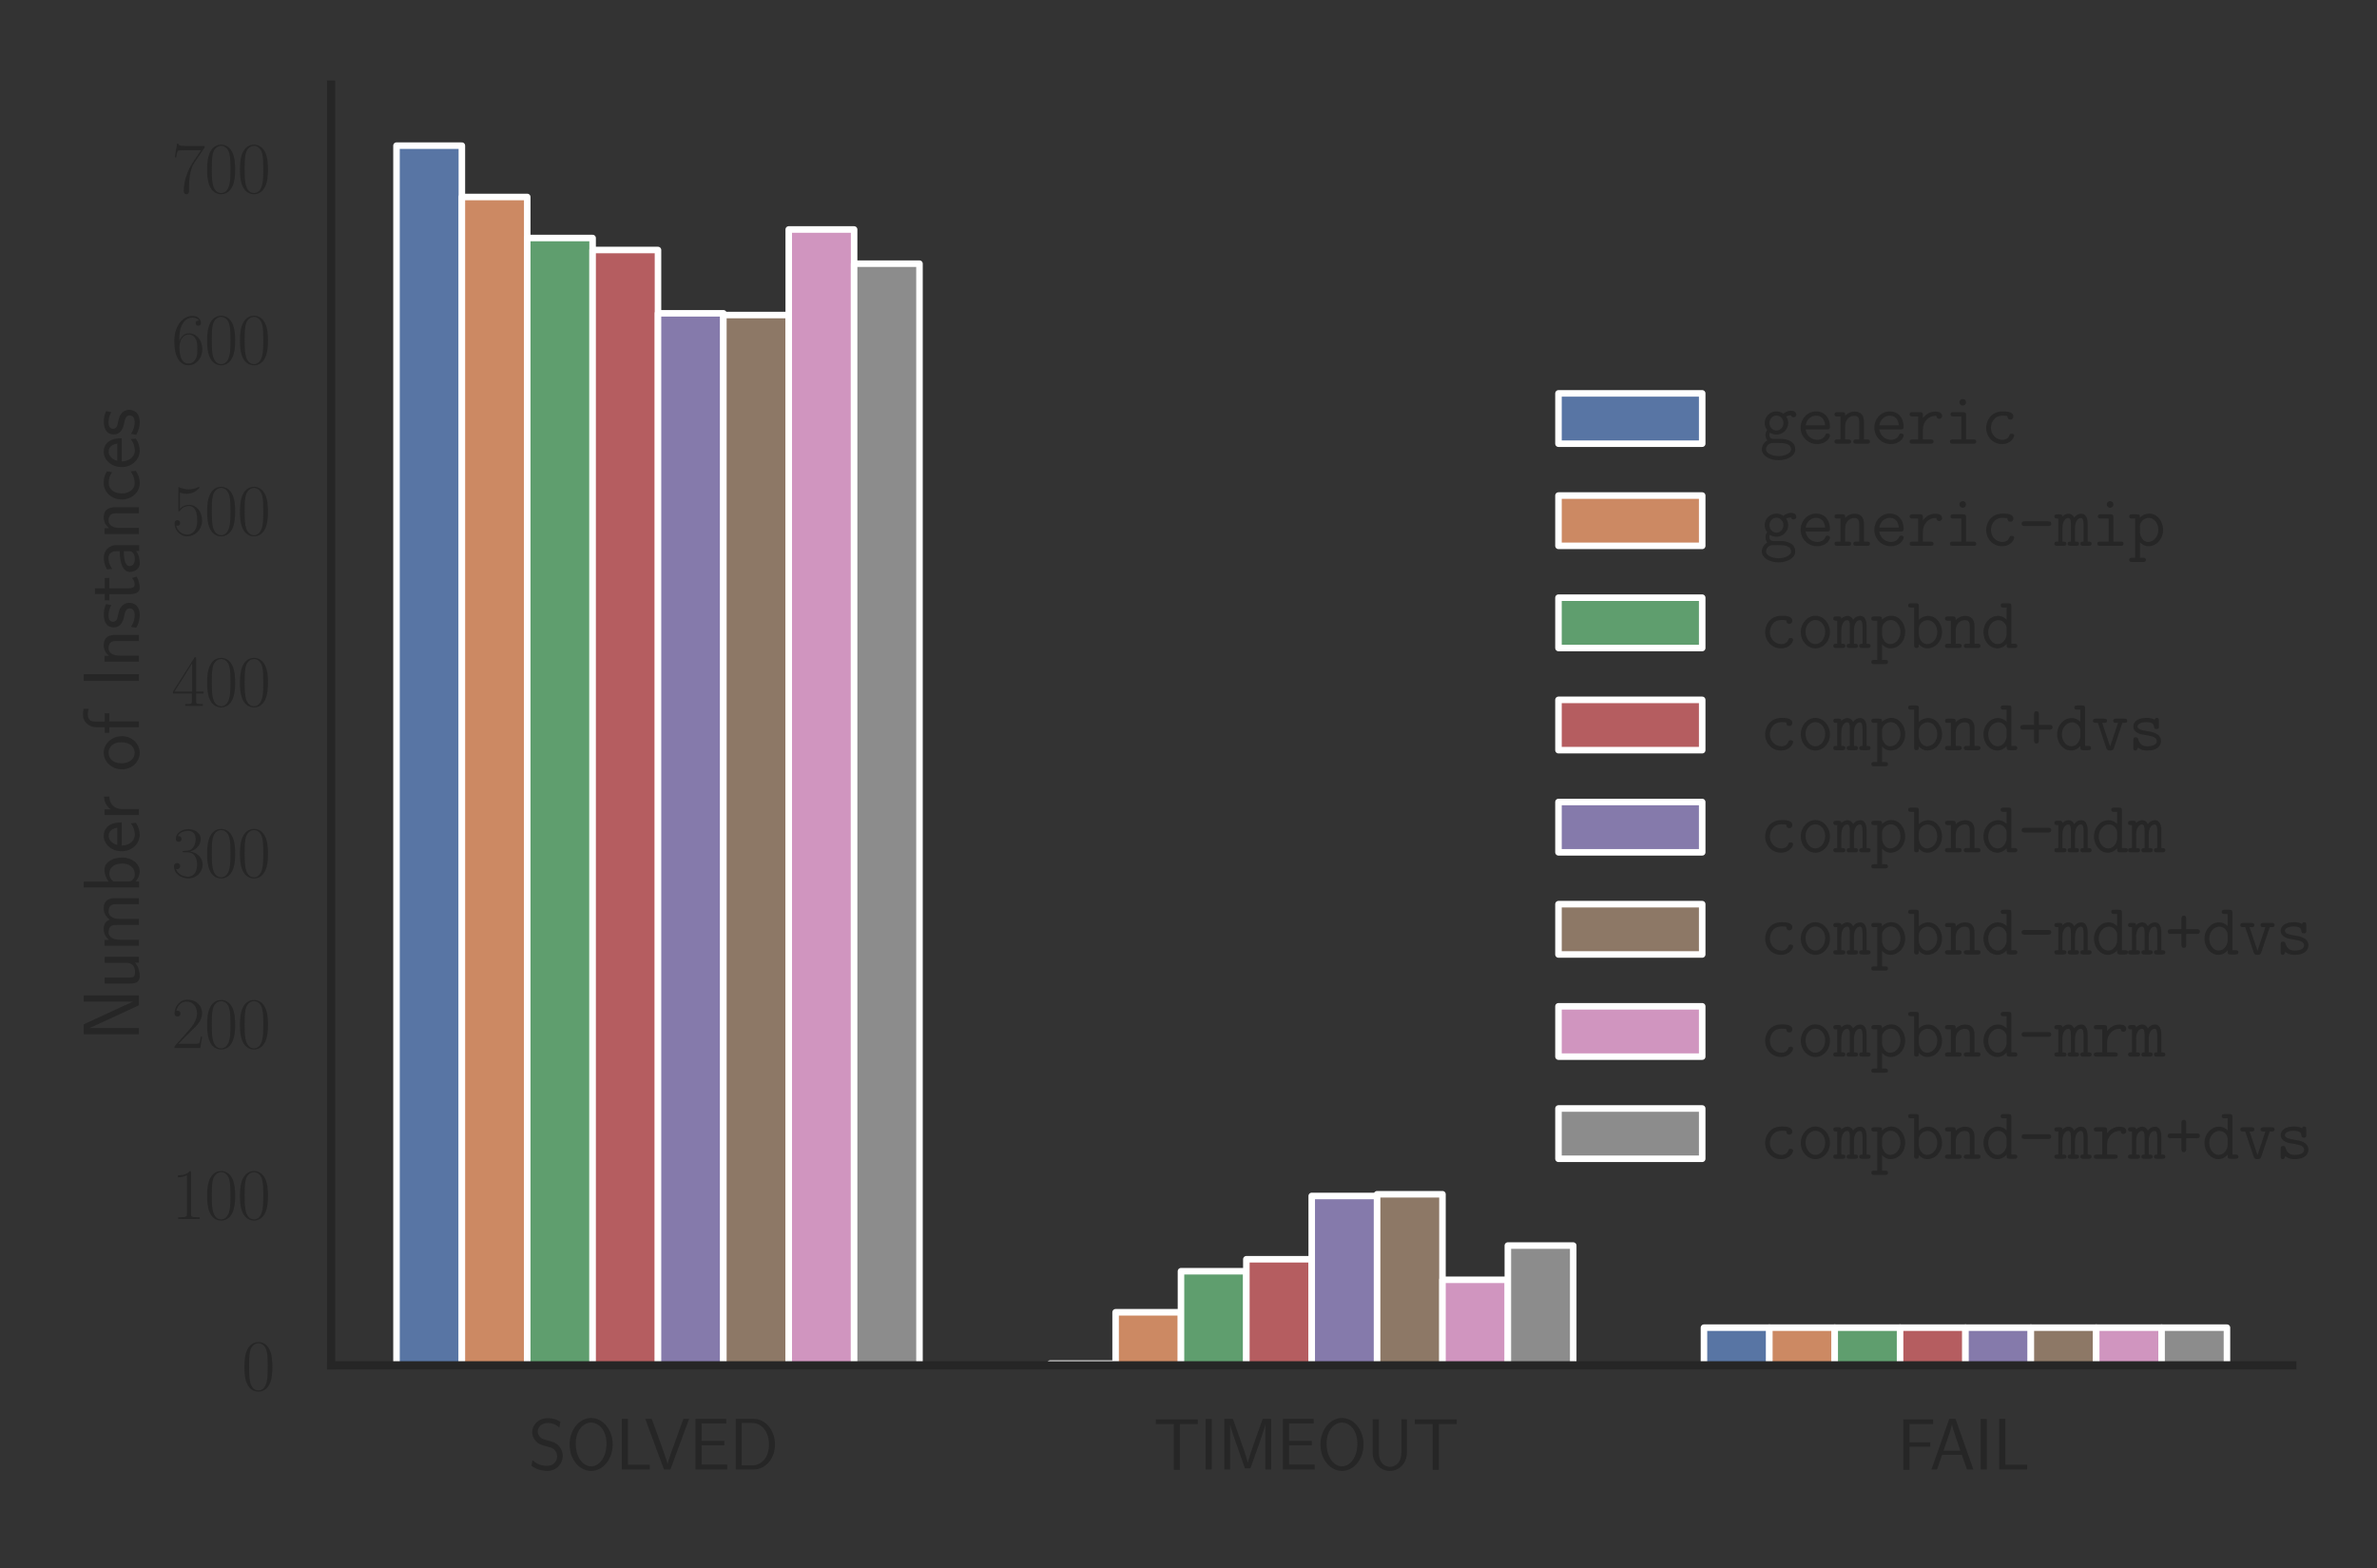 <?xml version="1.0" encoding="utf-8" standalone="no"?>
<!DOCTYPE svg PUBLIC "-//W3C//DTD SVG 1.1//EN"
  "http://www.w3.org/Graphics/SVG/1.1/DTD/svg11.dtd">
<svg xmlns:xlink="http://www.w3.org/1999/xlink" width="545.76pt" height="360pt" viewBox="0 0 545.76 360" xmlns="http://www.w3.org/2000/svg" version="1.1">
 <rect x="0" y="0" width="545.76" height="360" fill="#333333" stroke="none"/>
 <defs>
  <style type="text/css">*{stroke-linejoin: round; stroke-linecap: butt}</style>
 </defs>
 <g id="figure_1">
  <g id="patch_1">
   <path d="M 0 360 
L 545.76 360 
L 545.76 0 
L 0 0 
L 0 360 
z
" style="fill: none"/>
  </g>
  <g id="axes_1">
   <g id="patch_2">
    <path d="M 76.025 313.448 
L 526.32 313.448 
L 526.32 19.44 
L 76.025 19.44 
L 76.025 313.448 
z
" style="fill: none"/>
   </g>
   <g id="matplotlib.axis_1">
    <g id="xtick_1">
     <g id="text_1">
      <!-- SOLVED -->
      <g style="fill: #262626" transform="translate(121.313 337.364) scale(0.165 -0.165)">
       <defs>
        <path id="CMSS17-53" d="M 2797 4169 
C 2515 4334 2208 4480 1690 4480 
C 864 4480 333 3879 333 3266 
C 333 3025 403 2753 653 2475 
C 902 2196 1184 2121 1542 2033 
C 1690 1994 1939 1924 1984 1906 
C 2342 1767 2515 1444 2515 1140 
C 2515 742 2202 318 1645 318 
C 1453 318 890 318 358 819 
L 269 318 
C 794 -64 1363 -128 1651 -128 
C 2438 -128 3002 488 3002 1186 
C 3002 1440 2925 1763 2656 2061 
C 2394 2347 2163 2410 1638 2549 
C 1338 2626 1146 2677 986 2873 
C 877 3013 819 3146 819 3317 
C 819 3673 1126 4060 1690 4060 
C 1971 4060 2336 4002 2707 3660 
L 2797 4169 
z
" transform="scale(0.016)"/>
        <path id="CMSS17-4f" d="M 4096 2178 
C 4096 3503 3219 4497 2214 4497 
C 1210 4497 333 3497 333 2178 
C 333 847 1222 -128 2214 -128 
C 3206 -128 4096 847 4096 2178 
z
M 2214 273 
C 1510 273 870 1057 870 2261 
C 870 3433 1549 4096 2214 4096 
C 2880 4096 3558 3433 3558 2261 
C 3558 1051 2912 273 2214 273 
z
" transform="scale(0.016)"/>
        <path id="CMSS17-4c" d="M 1670 414 
C 1594 414 1517 414 1440 414 
L 1101 414 
L 1101 4416 
L 563 4416 
L 563 0 
L 3002 0 
L 3002 414 
L 1670 414 
z
" transform="scale(0.016)"/>
        <path id="CMSS17-56" d="M 3910 4416 
L 3411 4416 
L 2304 1362 
C 2272 1273 2074 688 2035 484 
L 2029 484 
C 1978 726 1773 1292 1664 1604 
L 922 3672 
L 646 4416 
L 83 4416 
L 1715 0 
L 2278 0 
L 3910 4416 
z
" transform="scale(0.016)"/>
        <path id="CMSS17-45" d="M 1958 433 
C 1446 433 1216 433 1101 433 
L 1101 2107 
L 3085 2107 
L 3085 2496 
L 1101 2496 
L 1101 4009 
L 1926 4009 
C 2003 4009 2080 4009 2157 4009 
L 3251 4009 
L 3251 4416 
L 563 4416 
L 563 0 
L 3334 0 
L 3334 433 
L 1958 433 
z
" transform="scale(0.016)"/>
        <path id="CMSS17-44" d="M 570 4416 
L 570 0 
L 2144 0 
C 3194 0 4000 980 4000 2170 
C 4000 3398 3194 4416 2144 4416 
L 570 4416 
z
M 1094 357 
L 1094 4059 
L 2003 4059 
C 2861 4059 3475 3277 3475 2170 
C 3475 1107 2867 357 2003 357 
L 1094 357 
z
" transform="scale(0.016)"/>
       </defs>
       <use xlink:href="#CMSS17-53" transform="scale(0.996)"/>
       <use xlink:href="#CMSS17-4f" transform="translate(52.049 0) scale(0.996)"/>
       <use xlink:href="#CMSS17-4c" transform="translate(121.073 0) scale(0.996)"/>
       <use xlink:href="#CMSS17-56" transform="translate(161.35 0) scale(0.996)"/>
       <use xlink:href="#CMSS17-45" transform="translate(223.568 0) scale(0.996)"/>
       <use xlink:href="#CMSS17-44" transform="translate(279.46 0) scale(0.996)"/>
      </g>
     </g>
    </g>
    <g id="xtick_2">
     <g id="text_2">
      <!-- TIMEOUT -->
      <g style="fill: #262626" transform="translate(264.814 337.364) scale(0.165 -0.165)">
       <defs>
        <path id="CMSS17-54" d="M 2317 3968 
L 2848 3968 
C 2925 3968 3002 3968 3078 3968 
L 3878 3968 
L 3878 4376 
L 218 4376 
L 218 3968 
L 1018 3968 
C 1094 3968 1171 3968 1248 3968 
L 1779 3968 
L 1779 -32 
L 2317 -32 
L 2317 3968 
z
" transform="scale(0.016)"/>
        <path id="CMSS17-49" d="M 1094 4416 
L 557 4416 
L 557 0 
L 1094 0 
L 1094 4416 
z
" transform="scale(0.016)"/>
        <path id="CMSS17-4d" d="M 3194 2371 
L 2886 1473 
C 2835 1307 2662 791 2624 587 
L 2618 587 
C 2598 715 2560 849 2458 1174 
C 2400 1365 2336 1562 2272 1741 
L 1325 4416 
L 576 4416 
L 576 0 
L 1075 0 
L 1075 3900 
L 1082 3900 
C 1082 3894 1139 3613 1530 2499 
L 2374 96 
L 2848 96 
L 3610 2231 
C 3661 2378 3821 2843 3891 3066 
C 3955 3257 4115 3728 4154 3913 
L 4160 3913 
L 4160 0 
L 4666 0 
L 4666 4416 
L 3923 4416 
L 3194 2371 
z
" transform="scale(0.016)"/>
        <path id="CMSS17-55" d="M 3552 4384 
L 3066 4384 
L 3066 1449 
C 3066 604 2547 229 2074 229 
C 1587 229 1101 623 1101 1443 
L 1101 4384 
L 563 4384 
L 563 1454 
C 563 539 1274 -128 2067 -128 
C 2861 -128 3552 539 3552 1454 
L 3552 4384 
z
" transform="scale(0.016)"/>
       </defs>
       <use xlink:href="#CMSS17-54" transform="scale(0.996)"/>
       <use xlink:href="#CMSS17-49" transform="translate(63.819 0) scale(0.996)"/>
       <use xlink:href="#CMSS17-4d" transform="translate(89.603 0) scale(0.996)"/>
       <use xlink:href="#CMSS17-45" transform="translate(171.279 0) scale(0.996)"/>
       <use xlink:href="#CMSS17-4f" transform="translate(227.171 0) scale(0.996)"/>
       <use xlink:href="#CMSS17-55" transform="translate(296.196 0) scale(0.996)"/>
       <use xlink:href="#CMSS17-54" transform="translate(360.335 0) scale(0.996)"/>
      </g>
     </g>
    </g>
    <g id="xtick_3">
     <g id="text_3">
      <!-- FAIL -->
      <g style="fill: #262626" transform="translate(435.518 337.364) scale(0.165 -0.165)">
       <defs>
        <path id="CMSS17-46" d="M 2918 1984 
L 2918 2373 
L 1101 2373 
L 1101 3968 
L 1882 3968 
C 1958 3968 2035 3968 2112 3968 
L 3168 3968 
L 3168 4375 
L 563 4375 
L 563 -32 
L 1101 -32 
L 1101 1984 
L 2918 1984 
z
" transform="scale(0.016)"/>
        <path id="CMSS17-41" d="M 2272 4416 
L 1722 4416 
L 166 0 
L 653 0 
L 1101 1280 
L 2816 1280 
L 3270 0 
L 3827 0 
L 2272 4416 
z
M 2694 1637 
L 1222 1637 
C 1530 2528 1914 3638 1958 3925 
L 1965 3925 
C 2010 3663 2138 3281 2246 2956 
L 2694 1637 
z
" transform="scale(0.016)"/>
       </defs>
       <use xlink:href="#CMSS17-46" transform="scale(0.996)"/>
       <use xlink:href="#CMSS17-41" transform="translate(45.482 0) scale(0.996)"/>
       <use xlink:href="#CMSS17-49" transform="translate(107.7 0) scale(0.996)"/>
       <use xlink:href="#CMSS17-4c" transform="translate(133.484 0) scale(0.996)"/>
      </g>
     </g>
    </g>
   </g>
   <g id="matplotlib.axis_2">
    <g id="ytick_1">
     <g id="text_4">
      <!-- $\mathdefault{0}$ -->
      <g style="fill: #262626" transform="translate(55.477 319.156) scale(0.165 -0.165)">
       <defs>
        <path id="CMR17-30" d="M 2688 2025 
C 2688 2416 2682 3080 2413 3591 
C 2176 4039 1798 4198 1466 4198 
C 1158 4198 768 4058 525 3597 
C 269 3118 243 2524 243 2025 
C 243 1661 250 1106 448 619 
C 723 -39 1216 -128 1466 -128 
C 1760 -128 2208 -7 2470 600 
C 2662 1042 2688 1559 2688 2025 
z
M 1466 -26 
C 1056 -26 813 325 723 812 
C 653 1188 653 1738 653 2096 
C 653 2588 653 2997 736 3387 
C 858 3929 1216 4096 1466 4096 
C 1728 4096 2067 3923 2189 3400 
C 2272 3036 2278 2607 2278 2096 
C 2278 1680 2278 1169 2202 792 
C 2067 95 1690 -26 1466 -26 
z
" transform="scale(0.016)"/>
       </defs>
       <use xlink:href="#CMR17-30" transform="scale(0.996)"/>
      </g>
     </g>
    </g>
    <g id="ytick_2">
     <g id="text_5">
      <!-- $\mathdefault{100}$ -->
      <g style="fill: #262626" transform="translate(39.381 279.884) scale(0.165 -0.165)">
       <defs>
        <path id="CMR17-31" d="M 1702 4058 
C 1702 4192 1696 4192 1606 4192 
C 1357 3916 979 3827 621 3827 
C 602 3827 570 3827 563 3808 
C 557 3795 557 3782 557 3648 
C 755 3648 1088 3686 1344 3839 
L 1344 461 
C 1344 236 1331 160 781 160 
L 589 160 
L 589 0 
C 896 0 1216 0 1523 0 
C 1830 0 2150 0 2458 0 
L 2458 160 
L 2266 160 
C 1715 160 1702 230 1702 458 
L 1702 4058 
z
" transform="scale(0.016)"/>
       </defs>
       <use xlink:href="#CMR17-31" transform="scale(0.996)"/>
       <use xlink:href="#CMR17-30" transform="translate(45.69 0) scale(0.996)"/>
       <use xlink:href="#CMR17-30" transform="translate(91.381 0) scale(0.996)"/>
      </g>
     </g>
    </g>
    <g id="ytick_3">
     <g id="text_6">
      <!-- $\mathdefault{200}$ -->
      <g style="fill: #262626" transform="translate(39.381 240.612) scale(0.165 -0.165)">
       <defs>
        <path id="CMR17-32" d="M 2669 989 
L 2554 989 
C 2490 536 2438 459 2413 420 
C 2381 369 1920 369 1830 369 
L 602 369 
C 832 619 1280 1072 1824 1597 
C 2214 1967 2669 2402 2669 3035 
C 2669 3790 2067 4224 1395 4224 
C 691 4224 262 3604 262 3030 
C 262 2780 448 2748 525 2748 
C 589 2748 781 2787 781 3010 
C 781 3207 614 3264 525 3264 
C 486 3264 448 3258 422 3245 
C 544 3790 915 4058 1306 4058 
C 1862 4058 2227 3617 2227 3035 
C 2227 2479 1901 2000 1536 1584 
L 262 146 
L 262 0 
L 2515 0 
L 2669 989 
z
" transform="scale(0.016)"/>
       </defs>
       <use xlink:href="#CMR17-32" transform="scale(0.996)"/>
       <use xlink:href="#CMR17-30" transform="translate(45.69 0) scale(0.996)"/>
       <use xlink:href="#CMR17-30" transform="translate(91.381 0) scale(0.996)"/>
      </g>
     </g>
    </g>
    <g id="ytick_4">
     <g id="text_7">
      <!-- $\mathdefault{300}$ -->
      <g style="fill: #262626" transform="translate(39.381 201.341) scale(0.165 -0.165)">
       <defs>
        <path id="CMR17-33" d="M 1414 2157 
C 1984 2157 2234 1662 2234 1090 
C 2234 320 1824 25 1453 25 
C 1114 25 563 194 390 693 
C 422 680 454 680 486 680 
C 640 680 755 782 755 948 
C 755 1133 614 1216 486 1216 
C 378 1216 211 1165 211 926 
C 211 335 787 -128 1466 -128 
C 2176 -128 2720 430 2720 1085 
C 2720 1707 2208 2157 1600 2227 
C 2086 2328 2554 2756 2554 3329 
C 2554 3820 2048 4179 1472 4179 
C 890 4179 378 3829 378 3329 
C 378 3110 544 3072 627 3072 
C 762 3072 877 3155 877 3321 
C 877 3486 762 3569 627 3569 
C 602 3569 570 3569 544 3557 
C 730 3959 1235 4032 1459 4032 
C 1683 4032 2106 3925 2106 3320 
C 2106 3143 2080 2828 1862 2550 
C 1670 2304 1453 2304 1242 2284 
C 1210 2284 1062 2269 1037 2269 
C 992 2263 966 2257 966 2208 
C 966 2163 973 2157 1101 2157 
L 1414 2157 
z
" transform="scale(0.016)"/>
       </defs>
       <use xlink:href="#CMR17-33" transform="scale(0.996)"/>
       <use xlink:href="#CMR17-30" transform="translate(45.69 0) scale(0.996)"/>
       <use xlink:href="#CMR17-30" transform="translate(91.381 0) scale(0.996)"/>
      </g>
     </g>
    </g>
    <g id="ytick_5">
     <g id="text_8">
      <!-- $\mathdefault{400}$ -->
      <g style="fill: #262626" transform="translate(39.381 162.069) scale(0.165 -0.165)">
       <defs>
        <path id="CMR17-34" d="M 2150 4122 
C 2150 4256 2144 4256 2029 4256 
L 128 1254 
L 128 1088 
L 1779 1088 
L 1779 457 
C 1779 224 1766 160 1318 160 
L 1197 160 
L 1197 0 
C 1402 0 1747 0 1965 0 
C 2182 0 2528 0 2733 0 
L 2733 160 
L 2611 160 
C 2163 160 2150 224 2150 457 
L 2150 1088 
L 2803 1088 
L 2803 1254 
L 2150 1254 
L 2150 4122 
z
M 1798 3703 
L 1798 1254 
L 256 1254 
L 1798 3703 
z
" transform="scale(0.016)"/>
       </defs>
       <use xlink:href="#CMR17-34" transform="scale(0.996)"/>
       <use xlink:href="#CMR17-30" transform="translate(45.69 0) scale(0.996)"/>
       <use xlink:href="#CMR17-30" transform="translate(91.381 0) scale(0.996)"/>
      </g>
     </g>
    </g>
    <g id="ytick_6">
     <g id="text_9">
      <!-- $\mathdefault{500}$ -->
      <g style="fill: #262626" transform="translate(39.381 122.797) scale(0.165 -0.165)">
       <defs>
        <path id="CMR17-35" d="M 730 3692 
C 794 3666 1056 3584 1325 3584 
C 1920 3584 2246 3911 2432 4100 
C 2432 4157 2432 4192 2394 4192 
C 2387 4192 2374 4192 2323 4163 
C 2099 4058 1837 3973 1517 3973 
C 1325 3973 1037 3999 723 4139 
C 653 4171 640 4171 634 4171 
C 602 4171 595 4164 595 4037 
L 595 2203 
C 595 2089 595 2057 659 2057 
C 691 2057 704 2070 736 2114 
C 941 2401 1222 2522 1542 2522 
C 1766 2522 2246 2382 2246 1289 
C 2246 1085 2246 715 2054 421 
C 1894 159 1645 25 1370 25 
C 947 25 518 320 403 814 
C 429 807 480 795 506 795 
C 589 795 749 840 749 1038 
C 749 1210 627 1280 506 1280 
C 358 1280 262 1190 262 1011 
C 262 454 704 -128 1382 -128 
C 2042 -128 2669 440 2669 1264 
C 2669 2030 2170 2624 1549 2624 
C 1222 2624 947 2503 730 2274 
L 730 3692 
z
" transform="scale(0.016)"/>
       </defs>
       <use xlink:href="#CMR17-35" transform="scale(0.996)"/>
       <use xlink:href="#CMR17-30" transform="translate(45.69 0) scale(0.996)"/>
       <use xlink:href="#CMR17-30" transform="translate(91.381 0) scale(0.996)"/>
      </g>
     </g>
    </g>
    <g id="ytick_7">
     <g id="text_10">
      <!-- $\mathdefault{600}$ -->
      <g style="fill: #262626" transform="translate(39.381 83.525) scale(0.165 -0.165)">
       <defs>
        <path id="CMR17-36" d="M 678 2176 
C 678 3690 1395 4032 1811 4032 
C 1946 4032 2272 4009 2400 3776 
C 2298 3776 2106 3776 2106 3553 
C 2106 3381 2246 3323 2336 3323 
C 2394 3323 2566 3348 2566 3560 
C 2566 3954 2246 4179 1805 4179 
C 1043 4179 243 3390 243 1984 
C 243 253 966 -128 1478 -128 
C 2099 -128 2688 427 2688 1283 
C 2688 2081 2170 2662 1517 2662 
C 1126 2662 838 2407 678 1960 
L 678 2176 
z
M 1478 25 
C 691 25 691 1200 691 1436 
C 691 1896 909 2560 1504 2560 
C 1613 2560 1926 2560 2138 2120 
C 2253 1870 2253 1609 2253 1289 
C 2253 944 2253 690 2118 434 
C 1978 171 1773 25 1478 25 
z
" transform="scale(0.016)"/>
       </defs>
       <use xlink:href="#CMR17-36" transform="scale(0.996)"/>
       <use xlink:href="#CMR17-30" transform="translate(45.69 0) scale(0.996)"/>
       <use xlink:href="#CMR17-30" transform="translate(91.381 0) scale(0.996)"/>
      </g>
     </g>
    </g>
    <g id="ytick_8">
     <g id="text_11">
      <!-- $\mathdefault{700}$ -->
      <g style="fill: #262626" transform="translate(39.381 44.253) scale(0.165 -0.165)">
       <defs>
        <path id="CMR17-37" d="M 2886 3941 
L 2886 4081 
L 1382 4081 
C 634 4081 621 4165 595 4288 
L 480 4288 
L 294 3094 
L 410 3094 
C 429 3215 474 3540 550 3661 
C 589 3712 1062 3712 1171 3712 
L 2579 3712 
L 1869 2661 
C 1395 1954 1069 999 1069 165 
C 1069 89 1069 -128 1299 -128 
C 1530 -128 1530 89 1530 171 
L 1530 465 
C 1530 1508 1709 2196 2003 2636 
L 2886 3941 
z
" transform="scale(0.016)"/>
       </defs>
       <use xlink:href="#CMR17-37" transform="scale(0.996)"/>
       <use xlink:href="#CMR17-30" transform="translate(45.69 0) scale(0.996)"/>
       <use xlink:href="#CMR17-30" transform="translate(91.381 0) scale(0.996)"/>
      </g>
     </g>
    </g>
    <g id="text_12">
     <!-- Number of Instances -->
     <g style="fill: #262626" transform="translate(31.893 239.059) rotate(-90) scale(0.18 -0.18)">
      <defs>
       <path id="CMSS17-4e" d="M 1466 4180 
L 1350 4416 
L 563 4416 
L 563 0 
L 1062 0 
L 1062 3926 
L 1069 3932 
C 1114 3817 1139 3760 1402 3194 
L 2771 236 
L 2886 0 
L 3674 0 
L 3674 4416 
L 3174 4416 
L 3174 490 
L 3168 483 
C 3123 598 3098 655 2835 1221 
L 1466 4180 
z
" transform="scale(0.016)"/>
       <path id="CMSS17-75" d="M 2618 2739 
L 2131 2739 
L 2131 972 
C 2131 498 1786 306 1421 306 
C 998 306 960 447 960 709 
L 960 2739 
L 474 2739 
L 474 678 
C 474 179 646 -64 1088 -64 
C 1306 -64 1798 -13 2144 306 
L 2144 0 
L 2618 0 
L 2618 2739 
z
" transform="scale(0.016)"/>
       <path id="CMSS17-6d" d="M 4288 1877 
C 4288 2308 4179 2816 3462 2816 
C 2982 2816 2694 2516 2566 2331 
C 2451 2670 2182 2816 1798 2816 
C 1363 2816 1088 2568 941 2389 
L 941 2758 
L 474 2758 
L 474 0 
L 960 0 
L 960 1559 
C 960 1939 1101 2428 1555 2428 
C 2138 2428 2138 2016 2138 1829 
L 2138 0 
L 2624 0 
L 2624 1559 
C 2624 1939 2765 2428 3219 2428 
C 3802 2428 3802 2016 3802 1829 
L 3802 0 
L 4288 0 
L 4288 1877 
z
" transform="scale(0.016)"/>
       <path id="CMSS17-62" d="M 954 4416 
L 480 4416 
L 480 -13 
L 966 -13 
L 966 274 
C 1210 38 1504 -64 1766 -64 
C 2381 -64 2880 549 2880 1352 
C 2880 2086 2496 2756 1926 2756 
C 1523 2756 1165 2591 954 2419 
L 954 4416 
z
M 966 2046 
C 1107 2222 1306 2368 1587 2368 
C 1965 2368 2394 2097 2394 1352 
C 2394 558 1882 325 1530 325 
C 1402 325 1267 356 1139 464 
C 966 615 966 709 966 797 
L 966 2046 
z
" transform="scale(0.016)"/>
       <path id="CMSS17-65" d="M 2502 1377 
C 2502 1590 2490 2003 2285 2345 
C 2061 2713 1696 2816 1421 2816 
C 755 2816 192 2188 192 1375 
C 192 582 774 -64 1510 -64 
C 1798 -64 2150 19 2470 248 
C 2470 274 2458 414 2451 420 
C 2451 433 2432 630 2432 656 
C 2125 407 1773 325 1517 325 
C 1107 325 666 667 646 1377 
L 2502 1377 
z
M 698 1728 
C 781 2084 1062 2421 1421 2421 
C 1517 2421 1965 2421 2080 1728 
L 698 1728 
z
" transform="scale(0.016)"/>
       <path id="CMSS17-72" d="M 954 1363 
C 954 1965 1395 2368 1958 2368 
L 1958 2789 
C 1549 2789 1165 2585 934 2253 
L 934 2758 
L 480 2758 
L 480 0 
L 954 0 
L 954 1363 
z
" transform="scale(0.016)"/>
       <path id="CMSS17-6f" d="M 2829 1356 
C 2829 2176 2221 2816 1504 2816 
C 768 2816 173 2157 173 1356 
C 173 544 787 -64 1498 -64 
C 2227 -64 2829 563 2829 1356 
z
M 1504 337 
C 1050 337 659 709 659 1408 
C 659 2151 1114 2427 1498 2427 
C 1914 2427 2342 2126 2342 1408 
C 2342 683 1926 337 1504 337 
z
" transform="scale(0.016)"/>
       <path id="CMSS17-66" d="M 1075 2368 
L 1722 2368 
L 1722 2737 
L 1062 2737 
L 1062 3559 
C 1062 4014 1408 4092 1606 4092 
C 1670 4092 1850 4092 2080 4009 
L 2080 4429 
C 1933 4461 1754 4480 1613 4480 
C 1018 4480 602 3993 602 3359 
L 602 2737 
L 160 2737 
L 160 2368 
L 602 2368 
L 602 0 
L 1075 0 
L 1075 2368 
z
" transform="scale(0.016)"/>
       <path id="CMSS17-6e" d="M 2618 1877 
C 2618 2283 2522 2816 1798 2816 
C 1389 2816 1120 2606 941 2389 
L 941 2758 
L 474 2758 
L 474 0 
L 960 0 
L 960 1559 
C 960 1964 1114 2428 1549 2428 
C 2112 2428 2131 2048 2131 1829 
L 2131 0 
L 2618 0 
L 2618 1877 
z
" transform="scale(0.016)"/>
       <path id="CMSS17-73" d="M 2061 2627 
C 1683 2807 1389 2807 1197 2807 
C 742 2807 198 2648 198 2003 
C 198 1359 902 1218 1094 1179 
C 1389 1122 1715 1058 1715 740 
C 1715 337 1254 337 1171 337 
C 915 337 563 407 243 638 
L 166 210 
C 531 0 883 -64 1178 -64 
C 1965 -64 2163 416 2163 781 
C 2163 1094 1984 1305 1862 1401 
C 1651 1568 1574 1587 1050 1696 
C 960 1709 646 1779 646 2066 
C 646 2432 1050 2432 1139 2432 
C 1555 2432 1811 2303 1984 2208 
L 2061 2627 
z
" transform="scale(0.016)"/>
       <path id="CMSS17-74" d="M 1069 2368 
L 1901 2368 
L 1901 2737 
L 1069 2737 
L 1069 3520 
L 614 3520 
L 614 2737 
L 109 2737 
L 109 2368 
L 602 2368 
L 602 749 
C 602 384 685 -64 1107 -64 
C 1427 -64 1722 25 2003 172 
L 1901 548 
C 1747 414 1562 337 1363 337 
C 1082 337 1069 696 1069 856 
L 1069 2368 
z
" transform="scale(0.016)"/>
       <path id="CMSS17-61" d="M 2406 1791 
C 2406 2392 1978 2808 1402 2808 
C 1120 2808 813 2757 461 2553 
L 499 2135 
C 659 2248 934 2432 1395 2432 
C 1722 2432 1920 2180 1920 1782 
L 1920 1536 
C 896 1536 256 1238 256 726 
C 256 461 416 -64 947 -64 
C 1043 -64 1562 -64 1933 217 
L 1933 -19 
L 2406 -19 
L 2406 1791 
z
M 1920 816 
C 1920 701 1920 548 1728 434 
C 1562 325 1350 325 1261 325 
C 941 325 723 511 723 744 
C 723 1211 1722 1211 1920 1211 
L 1920 816 
z
" transform="scale(0.016)"/>
       <path id="CMSS17-63" d="M 2464 2541 
C 2464 2585 2170 2714 2093 2739 
C 1882 2816 1613 2816 1542 2816 
C 710 2816 211 2093 211 1363 
C 211 595 768 -64 1517 -64 
C 1946 -64 2253 76 2502 242 
L 2464 664 
C 2189 453 1869 337 1523 337 
C 1024 337 698 774 698 1369 
C 698 1831 909 2414 1549 2414 
C 1901 2414 2099 2343 2394 2145 
L 2464 2541 
z
" transform="scale(0.016)"/>
      </defs>
      <use xlink:href="#CMSS17-4e" transform="scale(0.996)"/>
      <use xlink:href="#CMSS17-75" transform="translate(66.062 0) scale(0.996)"/>
      <use xlink:href="#CMSS17-6d" transform="translate(114.266 0) scale(0.996)"/>
      <use xlink:href="#CMSS17-62" transform="translate(188.496 0) scale(0.996)"/>
      <use xlink:href="#CMSS17-65" transform="translate(239.303 0) scale(0.996)"/>
      <use xlink:href="#CMSS17-72" transform="translate(280.942 0) scale(0.996)"/>
      <use xlink:href="#CMSS17-6f" transform="translate(344.081 0) scale(0.996)"/>
      <use xlink:href="#CMSS17-66" transform="translate(390.924 0) scale(0.996)"/>
      <use xlink:href="#CMSS17-49" transform="translate(450.78 0) scale(0.996)"/>
      <use xlink:href="#CMSS17-6e" transform="translate(476.564 0) scale(0.996)"/>
      <use xlink:href="#CMSS17-73" transform="translate(524.769 0) scale(0.996)"/>
      <use xlink:href="#CMSS17-74" transform="translate(560.683 0) scale(0.996)"/>
      <use xlink:href="#CMSS17-61" transform="translate(594.514 0) scale(0.996)"/>
      <use xlink:href="#CMSS17-6e" transform="translate(639.436 0) scale(0.996)"/>
      <use xlink:href="#CMSS17-63" transform="translate(687.641 0) scale(0.996)"/>
      <use xlink:href="#CMSS17-65" transform="translate(729.28 0) scale(0.996)"/>
      <use xlink:href="#CMSS17-73" transform="translate(770.919 0) scale(0.996)"/>
     </g>
    </g>
   </g>
   <g id="patch_3">
    <path d="M 91.035 313.448 
L 106.045 313.448 
L 106.045 33.44 
L 91.035 33.44 
z
" clip-path="url(#pe4dc0837b6)" style="fill: #5875a4; stroke: #ffffff; stroke-width: 1.5; stroke-linejoin: miter"/>
   </g>
   <g id="patch_4">
    <path d="M 241.133 313.448 
L 256.143 313.448 
L 256.143 313.055 
L 241.133 313.055 
z
" clip-path="url(#pe4dc0837b6)" style="fill: #5875a4; stroke: #ffffff; stroke-width: 1.5; stroke-linejoin: miter"/>
   </g>
   <g id="patch_5">
    <path d="M 391.231 313.448 
L 406.241 313.448 
L 406.241 304.808 
L 391.231 304.808 
z
" clip-path="url(#pe4dc0837b6)" style="fill: #5875a4; stroke: #ffffff; stroke-width: 1.5; stroke-linejoin: miter"/>
   </g>
   <g id="patch_6">
    <path d="M 106.045 313.448 
L 121.054 313.448 
L 121.054 45.222 
L 106.045 45.222 
z
" clip-path="url(#pe4dc0837b6)" style="fill: #cc8963; stroke: #ffffff; stroke-width: 1.5; stroke-linejoin: miter"/>
   </g>
   <g id="patch_7">
    <path d="M 256.143 313.448 
L 271.153 313.448 
L 271.153 301.274 
L 256.143 301.274 
z
" clip-path="url(#pe4dc0837b6)" style="fill: #cc8963; stroke: #ffffff; stroke-width: 1.5; stroke-linejoin: miter"/>
   </g>
   <g id="patch_8">
    <path d="M 406.241 313.448 
L 421.251 313.448 
L 421.251 304.808 
L 406.241 304.808 
z
" clip-path="url(#pe4dc0837b6)" style="fill: #cc8963; stroke: #ffffff; stroke-width: 1.5; stroke-linejoin: miter"/>
   </g>
   <g id="patch_9">
    <path d="M 121.054 313.448 
L 136.064 313.448 
L 136.064 54.647 
L 121.054 54.647 
z
" clip-path="url(#pe4dc0837b6)" style="fill: #5f9e6e; stroke: #ffffff; stroke-width: 1.5; stroke-linejoin: miter"/>
   </g>
   <g id="patch_10">
    <path d="M 271.153 313.448 
L 286.163 313.448 
L 286.163 291.849 
L 271.153 291.849 
z
" clip-path="url(#pe4dc0837b6)" style="fill: #5f9e6e; stroke: #ffffff; stroke-width: 1.5; stroke-linejoin: miter"/>
   </g>
   <g id="patch_11">
    <path d="M 421.251 313.448 
L 436.261 313.448 
L 436.261 304.808 
L 421.251 304.808 
z
" clip-path="url(#pe4dc0837b6)" style="fill: #5f9e6e; stroke: #ffffff; stroke-width: 1.5; stroke-linejoin: miter"/>
   </g>
   <g id="patch_12">
    <path d="M 136.064 313.448 
L 151.074 313.448 
L 151.074 57.396 
L 136.064 57.396 
z
" clip-path="url(#pe4dc0837b6)" style="fill: #b55d60; stroke: #ffffff; stroke-width: 1.5; stroke-linejoin: miter"/>
   </g>
   <g id="patch_13">
    <path d="M 286.163 313.448 
L 301.172 313.448 
L 301.172 289.1 
L 286.163 289.1 
z
" clip-path="url(#pe4dc0837b6)" style="fill: #b55d60; stroke: #ffffff; stroke-width: 1.5; stroke-linejoin: miter"/>
   </g>
   <g id="patch_14">
    <path d="M 436.261 313.448 
L 451.271 313.448 
L 451.271 304.808 
L 436.261 304.808 
z
" clip-path="url(#pe4dc0837b6)" style="fill: #b55d60; stroke: #ffffff; stroke-width: 1.5; stroke-linejoin: miter"/>
   </g>
   <g id="patch_15">
    <path d="M 151.074 313.448 
L 166.084 313.448 
L 166.084 71.927 
L 151.074 71.927 
z
" clip-path="url(#pe4dc0837b6)" style="fill: #857aab; stroke: #ffffff; stroke-width: 1.5; stroke-linejoin: miter"/>
   </g>
   <g id="patch_16">
    <path d="M 301.172 313.448 
L 316.182 313.448 
L 316.182 274.569 
L 301.172 274.569 
z
" clip-path="url(#pe4dc0837b6)" style="fill: #857aab; stroke: #ffffff; stroke-width: 1.5; stroke-linejoin: miter"/>
   </g>
   <g id="patch_17">
    <path d="M 451.271 313.448 
L 466.281 313.448 
L 466.281 304.808 
L 451.271 304.808 
z
" clip-path="url(#pe4dc0837b6)" style="fill: #857aab; stroke: #ffffff; stroke-width: 1.5; stroke-linejoin: miter"/>
   </g>
   <g id="patch_18">
    <path d="M 166.084 313.448 
L 181.094 313.448 
L 181.094 72.319 
L 166.084 72.319 
z
" clip-path="url(#pe4dc0837b6)" style="fill: #8d7866; stroke: #ffffff; stroke-width: 1.5; stroke-linejoin: miter"/>
   </g>
   <g id="patch_19">
    <path d="M 316.182 313.448 
L 331.192 313.448 
L 331.192 274.176 
L 316.182 274.176 
z
" clip-path="url(#pe4dc0837b6)" style="fill: #8d7866; stroke: #ffffff; stroke-width: 1.5; stroke-linejoin: miter"/>
   </g>
   <g id="patch_20">
    <path d="M 466.281 313.448 
L 481.29 313.448 
L 481.29 304.808 
L 466.281 304.808 
z
" clip-path="url(#pe4dc0837b6)" style="fill: #8d7866; stroke: #ffffff; stroke-width: 1.5; stroke-linejoin: miter"/>
   </g>
   <g id="patch_21">
    <path d="M 181.094 313.448 
L 196.104 313.448 
L 196.104 52.684 
L 181.094 52.684 
z
" clip-path="url(#pe4dc0837b6)" style="fill: #d095bf; stroke: #ffffff; stroke-width: 1.5; stroke-linejoin: miter"/>
   </g>
   <g id="patch_22">
    <path d="M 331.192 313.448 
L 346.202 313.448 
L 346.202 293.812 
L 331.192 293.812 
z
" clip-path="url(#pe4dc0837b6)" style="fill: #d095bf; stroke: #ffffff; stroke-width: 1.5; stroke-linejoin: miter"/>
   </g>
   <g id="patch_23">
    <path d="M 481.29 313.448 
L 496.3 313.448 
L 496.3 304.808 
L 481.29 304.808 
z
" clip-path="url(#pe4dc0837b6)" style="fill: #d095bf; stroke: #ffffff; stroke-width: 1.5; stroke-linejoin: miter"/>
   </g>
   <g id="patch_24">
    <path d="M 196.104 313.448 
L 211.113 313.448 
L 211.113 60.538 
L 196.104 60.538 
z
" clip-path="url(#pe4dc0837b6)" style="fill: #8c8c8c; stroke: #ffffff; stroke-width: 1.5; stroke-linejoin: miter"/>
   </g>
   <g id="patch_25">
    <path d="M 346.202 313.448 
L 361.212 313.448 
L 361.212 285.958 
L 346.202 285.958 
z
" clip-path="url(#pe4dc0837b6)" style="fill: #8c8c8c; stroke: #ffffff; stroke-width: 1.5; stroke-linejoin: miter"/>
   </g>
   <g id="patch_26">
    <path d="M 496.3 313.448 
L 511.31 313.448 
L 511.31 304.808 
L 496.3 304.808 
z
" clip-path="url(#pe4dc0837b6)" style="fill: #8c8c8c; stroke: #ffffff; stroke-width: 1.5; stroke-linejoin: miter"/>
   </g>
   <g id="patch_27">
    <path d="M 151.074 313.448 
L 151.074 313.448 
L 151.074 313.448 
L 151.074 313.448 
z
" clip-path="url(#pe4dc0837b6)" style="fill: #5875a4; stroke: #ffffff; stroke-width: 1.5; stroke-linejoin: miter"/>
   </g>
   <g id="patch_28">
    <path d="M 151.074 313.448 
L 151.074 313.448 
L 151.074 313.448 
L 151.074 313.448 
z
" clip-path="url(#pe4dc0837b6)" style="fill: #cc8963; stroke: #ffffff; stroke-width: 1.5; stroke-linejoin: miter"/>
   </g>
   <g id="patch_29">
    <path d="M 151.074 313.448 
L 151.074 313.448 
L 151.074 313.448 
L 151.074 313.448 
z
" clip-path="url(#pe4dc0837b6)" style="fill: #5f9e6e; stroke: #ffffff; stroke-width: 1.5; stroke-linejoin: miter"/>
   </g>
   <g id="patch_30">
    <path d="M 151.074 313.448 
L 151.074 313.448 
L 151.074 313.448 
L 151.074 313.448 
z
" clip-path="url(#pe4dc0837b6)" style="fill: #b55d60; stroke: #ffffff; stroke-width: 1.5; stroke-linejoin: miter"/>
   </g>
   <g id="patch_31">
    <path d="M 151.074 313.448 
L 151.074 313.448 
L 151.074 313.448 
L 151.074 313.448 
z
" clip-path="url(#pe4dc0837b6)" style="fill: #857aab; stroke: #ffffff; stroke-width: 1.5; stroke-linejoin: miter"/>
   </g>
   <g id="patch_32">
    <path d="M 151.074 313.448 
L 151.074 313.448 
L 151.074 313.448 
L 151.074 313.448 
z
" clip-path="url(#pe4dc0837b6)" style="fill: #8d7866; stroke: #ffffff; stroke-width: 1.5; stroke-linejoin: miter"/>
   </g>
   <g id="patch_33">
    <path d="M 151.074 313.448 
L 151.074 313.448 
L 151.074 313.448 
L 151.074 313.448 
z
" clip-path="url(#pe4dc0837b6)" style="fill: #d095bf; stroke: #ffffff; stroke-width: 1.5; stroke-linejoin: miter"/>
   </g>
   <g id="patch_34">
    <path d="M 151.074 313.448 
L 151.074 313.448 
L 151.074 313.448 
L 151.074 313.448 
z
" clip-path="url(#pe4dc0837b6)" style="fill: #8c8c8c; stroke: #ffffff; stroke-width: 1.5; stroke-linejoin: miter"/>
   </g>
   <g id="line2d_1">
    <path clip-path="url(#pe4dc0837b6)" style="fill: none; stroke: #424242; stroke-width: 3.375; stroke-linecap: round"/>
   </g>
   <g id="line2d_2">
    <path clip-path="url(#pe4dc0837b6)" style="fill: none; stroke: #424242; stroke-width: 3.375; stroke-linecap: round"/>
   </g>
   <g id="line2d_3">
    <path clip-path="url(#pe4dc0837b6)" style="fill: none; stroke: #424242; stroke-width: 3.375; stroke-linecap: round"/>
   </g>
   <g id="line2d_4">
    <path clip-path="url(#pe4dc0837b6)" style="fill: none; stroke: #424242; stroke-width: 3.375; stroke-linecap: round"/>
   </g>
   <g id="line2d_5">
    <path clip-path="url(#pe4dc0837b6)" style="fill: none; stroke: #424242; stroke-width: 3.375; stroke-linecap: round"/>
   </g>
   <g id="line2d_6">
    <path clip-path="url(#pe4dc0837b6)" style="fill: none; stroke: #424242; stroke-width: 3.375; stroke-linecap: round"/>
   </g>
   <g id="line2d_7">
    <path clip-path="url(#pe4dc0837b6)" style="fill: none; stroke: #424242; stroke-width: 3.375; stroke-linecap: round"/>
   </g>
   <g id="line2d_8">
    <path clip-path="url(#pe4dc0837b6)" style="fill: none; stroke: #424242; stroke-width: 3.375; stroke-linecap: round"/>
   </g>
   <g id="line2d_9">
    <path clip-path="url(#pe4dc0837b6)" style="fill: none; stroke: #424242; stroke-width: 3.375; stroke-linecap: round"/>
   </g>
   <g id="line2d_10">
    <path clip-path="url(#pe4dc0837b6)" style="fill: none; stroke: #424242; stroke-width: 3.375; stroke-linecap: round"/>
   </g>
   <g id="line2d_11">
    <path clip-path="url(#pe4dc0837b6)" style="fill: none; stroke: #424242; stroke-width: 3.375; stroke-linecap: round"/>
   </g>
   <g id="line2d_12">
    <path clip-path="url(#pe4dc0837b6)" style="fill: none; stroke: #424242; stroke-width: 3.375; stroke-linecap: round"/>
   </g>
   <g id="line2d_13">
    <path clip-path="url(#pe4dc0837b6)" style="fill: none; stroke: #424242; stroke-width: 3.375; stroke-linecap: round"/>
   </g>
   <g id="line2d_14">
    <path clip-path="url(#pe4dc0837b6)" style="fill: none; stroke: #424242; stroke-width: 3.375; stroke-linecap: round"/>
   </g>
   <g id="line2d_15">
    <path clip-path="url(#pe4dc0837b6)" style="fill: none; stroke: #424242; stroke-width: 3.375; stroke-linecap: round"/>
   </g>
   <g id="line2d_16">
    <path clip-path="url(#pe4dc0837b6)" style="fill: none; stroke: #424242; stroke-width: 3.375; stroke-linecap: round"/>
   </g>
   <g id="line2d_17">
    <path clip-path="url(#pe4dc0837b6)" style="fill: none; stroke: #424242; stroke-width: 3.375; stroke-linecap: round"/>
   </g>
   <g id="line2d_18">
    <path clip-path="url(#pe4dc0837b6)" style="fill: none; stroke: #424242; stroke-width: 3.375; stroke-linecap: round"/>
   </g>
   <g id="line2d_19">
    <path clip-path="url(#pe4dc0837b6)" style="fill: none; stroke: #424242; stroke-width: 3.375; stroke-linecap: round"/>
   </g>
   <g id="line2d_20">
    <path clip-path="url(#pe4dc0837b6)" style="fill: none; stroke: #424242; stroke-width: 3.375; stroke-linecap: round"/>
   </g>
   <g id="line2d_21">
    <path clip-path="url(#pe4dc0837b6)" style="fill: none; stroke: #424242; stroke-width: 3.375; stroke-linecap: round"/>
   </g>
   <g id="line2d_22">
    <path clip-path="url(#pe4dc0837b6)" style="fill: none; stroke: #424242; stroke-width: 3.375; stroke-linecap: round"/>
   </g>
   <g id="line2d_23">
    <path clip-path="url(#pe4dc0837b6)" style="fill: none; stroke: #424242; stroke-width: 3.375; stroke-linecap: round"/>
   </g>
   <g id="line2d_24">
    <path clip-path="url(#pe4dc0837b6)" style="fill: none; stroke: #424242; stroke-width: 3.375; stroke-linecap: round"/>
   </g>
   <g id="patch_35">
    <path d="M 76.025 313.448 
L 76.025 19.44 
" style="fill: none; stroke: #262626; stroke-width: 1.875; stroke-linejoin: miter; stroke-linecap: square"/>
   </g>
   <g id="patch_36">
    <path d="M 76.025 313.448 
L 526.32 313.448 
" style="fill: none; stroke: #262626; stroke-width: 1.875; stroke-linejoin: miter; stroke-linecap: square"/>
   </g>
  </g>
  <g id="legend_1">
   <g id="patch_37">
    <path d="M 357.827 101.863 
L 390.827 101.863 
L 390.827 90.313 
L 357.827 90.313 
z
" style="fill: #5875a4; stroke: #ffffff; stroke-width: 1.5; stroke-linejoin: miter"/>
   </g>
   <g id="text_13">
    <!-- \texttt{generic} -->
    <g style="fill: #262626" transform="translate(404.027 101.863) scale(0.165 -0.165)">
     <defs>
      <path id="CMTT12-67" d="M 1216 422 
C 1139 422 845 422 845 769 
C 845 891 864 916 890 967 
C 1018 877 1229 794 1459 794 
C 2042 794 2490 1261 2490 1810 
C 2490 1970 2451 2169 2317 2380 
C 2483 2459 2637 2477 2733 2477 
C 2771 2304 2957 2304 2963 2304 
C 3040 2304 3200 2355 3200 2547 
C 3200 2669 3104 2880 2746 2880 
C 2630 2880 2342 2852 2074 2618 
C 1862 2765 1645 2816 1466 2816 
C 883 2816 435 2353 435 1806 
C 435 1666 467 1425 646 1197 
C 525 1018 506 826 506 749 
C 506 525 614 346 666 288 
C 314 95 186 -252 186 -502 
C 186 -1035 832 -1440 1645 -1440 
C 2458 -1440 3104 -1042 3104 -502 
C 3104 422 1971 422 1760 422 
L 1216 422 
z
M 1459 1152 
C 1139 1152 851 1431 851 1805 
C 851 2179 1146 2457 1459 2457 
C 1798 2457 2074 2166 2074 1805 
C 2074 1443 1798 1152 1459 1152 
z
M 1645 -1081 
C 1018 -1081 550 -799 550 -502 
C 550 -405 582 -180 819 -33 
C 966 64 1030 64 1472 64 
C 2035 64 2739 64 2739 -502 
C 2739 -799 2272 -1081 1645 -1081 
z
" transform="scale(0.016)"/>
      <path id="CMTT12-65" d="M 2662 1248 
C 2797 1248 2918 1248 2918 1482 
C 2918 2221 2496 2816 1696 2816 
C 954 2816 358 2177 358 1398 
C 358 594 1005 -32 1792 -32 
C 2618 -32 2918 541 2918 709 
C 2918 748 2906 891 2707 891 
C 2586 891 2547 845 2509 748 
C 2349 371 1933 339 1811 339 
C 1280 339 858 748 787 1248 
L 2662 1248 
z
M 794 1600 
C 877 2132 1293 2445 1696 2445 
C 2336 2445 2470 1913 2496 1600 
L 794 1600 
z
" transform="scale(0.016)"/>
      <path id="CMTT12-6e" d="M 2675 1879 
C 2675 2507 2381 2803 1856 2803 
C 1421 2803 1139 2560 1030 2438 
C 1030 2666 1030 2752 774 2752 
L 352 2752 
C 262 2752 96 2752 96 2567 
C 96 2381 262 2381 352 2381 
L 614 2381 
L 614 371 
L 352 371 
C 262 371 96 371 96 186 
C 96 0 262 0 352 0 
L 1293 0 
C 1382 0 1549 0 1549 186 
C 1549 371 1382 371 1293 371 
L 1030 371 
L 1030 1533 
C 1030 2155 1466 2432 1811 2432 
C 2182 2432 2259 2219 2259 1854 
L 2259 371 
L 1997 371 
C 1907 371 1741 371 1741 186 
C 1741 0 1907 0 1997 0 
L 2938 0 
C 3027 0 3194 0 3194 186 
C 3194 371 3027 371 2938 371 
L 2675 371 
L 2675 1879 
z
" transform="scale(0.016)"/>
      <path id="CMTT12-72" d="M 1382 1212 
C 1382 1976 1920 2432 2464 2432 
C 2496 2432 2534 2432 2566 2425 
C 2586 2185 2765 2165 2810 2165 
C 2957 2165 3059 2275 3059 2418 
C 3059 2698 2790 2803 2470 2803 
C 2042 2803 1677 2607 1382 2241 
L 1382 2491 
C 1382 2688 1344 2752 1126 2752 
L 480 2752 
C 390 2752 224 2752 224 2567 
C 224 2381 390 2381 480 2381 
L 966 2381 
L 966 371 
L 480 371 
C 390 371 224 371 224 186 
C 224 0 390 0 480 0 
L 2054 0 
C 2144 0 2310 0 2310 186 
C 2310 371 2144 371 2054 371 
L 1382 371 
L 1382 1212 
z
" transform="scale(0.016)"/>
      <path id="CMTT12-69" d="M 1933 3616 
C 1933 3776 1805 3904 1645 3904 
C 1485 3904 1357 3776 1357 3616 
C 1357 3456 1485 3328 1645 3328 
C 1805 3328 1933 3456 1933 3616 
z
M 832 2752 
C 742 2752 576 2752 576 2567 
C 576 2381 742 2381 832 2381 
L 1517 2381 
L 1517 371 
L 787 371 
C 698 371 525 371 525 186 
C 525 0 698 0 787 0 
L 2566 0 
C 2656 0 2822 0 2822 186 
C 2822 371 2656 371 2566 371 
L 1933 371 
L 1933 2491 
C 1933 2688 1894 2752 1677 2752 
L 832 2752 
z
" transform="scale(0.016)"/>
      <path id="CMTT12-63" d="M 2918 702 
C 2918 868 2758 868 2707 868 
C 2560 868 2534 817 2502 728 
C 2362 377 2048 339 1894 339 
C 1350 339 890 792 890 1385 
C 890 1711 1075 2445 1914 2445 
C 2086 2445 2221 2432 2278 2426 
C 2323 2413 2330 2405 2330 2373 
C 2349 2107 2547 2107 2586 2107 
C 2726 2107 2848 2203 2848 2375 
C 2848 2816 2202 2816 1920 2816 
C 826 2816 474 1922 474 1385 
C 474 607 1069 -32 1837 -32 
C 2694 -32 2918 600 2918 702 
z
" transform="scale(0.016)"/>
     </defs>
     <use xlink:href="#CMTT12-67" transform="scale(0.996)"/>
     <use xlink:href="#CMTT12-65" transform="translate(51.266 0) scale(0.996)"/>
     <use xlink:href="#CMTT12-6e" transform="translate(102.532 0) scale(0.996)"/>
     <use xlink:href="#CMTT12-65" transform="translate(153.798 0) scale(0.996)"/>
     <use xlink:href="#CMTT12-72" transform="translate(205.064 0) scale(0.996)"/>
     <use xlink:href="#CMTT12-69" transform="translate(256.331 0) scale(0.996)"/>
     <use xlink:href="#CMTT12-63" transform="translate(307.597 0) scale(0.996)"/>
    </g>
   </g>
   <g id="patch_38">
    <path d="M 357.827 125.316 
L 390.827 125.316 
L 390.827 113.766 
L 357.827 113.766 
z
" style="fill: #cc8963; stroke: #ffffff; stroke-width: 1.5; stroke-linejoin: miter"/>
   </g>
   <g id="text_14">
    <!-- \texttt{generic-mip} -->
    <g style="fill: #262626" transform="translate(404.027 125.316) scale(0.165 -0.165)">
     <defs>
      <path id="CMTT12-2d" d="M 2650 1728 
C 2733 1728 2938 1728 2938 1933 
C 2938 2144 2739 2144 2650 2144 
L 640 2144 
C 557 2144 352 2144 352 1939 
C 352 1728 550 1728 640 1728 
L 2650 1728 
z
" transform="scale(0.016)"/>
      <path id="CMTT12-6d" d="M 2899 1943 
C 2899 2084 2899 2803 2336 2803 
C 2112 2803 1894 2700 1722 2463 
C 1683 2559 1542 2803 1235 2803 
C 947 2803 749 2613 698 2555 
C 691 2752 557 2752 442 2752 
L 250 2752 
C 160 2752 -6 2752 -6 2567 
C -6 2381 141 2381 339 2381 
L 339 371 
C 134 371 -6 371 -6 186 
C -6 0 160 0 250 0 
L 787 0 
C 877 0 1043 0 1043 186 
C 1043 371 896 371 698 371 
L 698 1552 
C 698 2091 928 2432 1210 2432 
C 1389 2432 1440 2207 1440 1905 
L 1440 371 
C 1331 371 1158 371 1158 186 
C 1158 0 1331 0 1421 0 
L 1888 0 
C 1978 0 2144 0 2144 186 
C 2144 371 1997 371 1798 371 
L 1798 1552 
C 1798 2091 2029 2432 2310 2432 
C 2490 2432 2541 2207 2541 1905 
L 2541 371 
C 2432 371 2259 371 2259 186 
C 2259 0 2432 0 2522 0 
L 2989 0 
C 3078 0 3245 0 3245 186 
C 3245 371 3098 371 2899 371 
L 2899 1943 
z
" transform="scale(0.016)"/>
      <path id="CMTT12-70" d="M 1293 -1408 
C 1382 -1408 1549 -1408 1549 -1222 
C 1549 -1037 1382 -1037 1293 -1037 
L 1030 -1037 
L 1030 326 
C 1184 153 1421 -32 1779 -32 
C 2458 -32 3053 579 3053 1395 
C 3053 2186 2515 2816 1850 2816 
C 1382 2816 1088 2533 1030 2469 
C 1030 2664 1030 2752 774 2752 
L 352 2752 
C 262 2752 96 2752 96 2567 
C 96 2381 262 2381 352 2381 
L 614 2381 
L 614 -1037 
L 352 -1037 
C 262 -1037 96 -1037 96 -1222 
C 96 -1408 262 -1408 352 -1408 
L 1293 -1408 
z
M 1030 1717 
C 1030 2084 1389 2445 1805 2445 
C 2266 2445 2637 1974 2637 1395 
C 2637 777 2202 339 1747 339 
C 1267 339 1030 886 1030 1208 
L 1030 1717 
z
" transform="scale(0.016)"/>
     </defs>
     <use xlink:href="#CMTT12-67" transform="scale(0.996)"/>
     <use xlink:href="#CMTT12-65" transform="translate(51.266 0) scale(0.996)"/>
     <use xlink:href="#CMTT12-6e" transform="translate(102.532 0) scale(0.996)"/>
     <use xlink:href="#CMTT12-65" transform="translate(153.798 0) scale(0.996)"/>
     <use xlink:href="#CMTT12-72" transform="translate(205.064 0) scale(0.996)"/>
     <use xlink:href="#CMTT12-69" transform="translate(256.331 0) scale(0.996)"/>
     <use xlink:href="#CMTT12-63" transform="translate(307.597 0) scale(0.996)"/>
     <use xlink:href="#CMTT12-2d" transform="translate(358.863 0) scale(0.996)"/>
     <use xlink:href="#CMTT12-6d" transform="translate(410.129 0) scale(0.996)"/>
     <use xlink:href="#CMTT12-69" transform="translate(461.395 0) scale(0.996)"/>
     <use xlink:href="#CMTT12-70" transform="translate(512.661 0) scale(0.996)"/>
    </g>
   </g>
   <g id="patch_39">
    <path d="M 357.827 148.769 
L 390.827 148.769 
L 390.827 137.219 
L 357.827 137.219 
z
" style="fill: #5f9e6e; stroke: #ffffff; stroke-width: 1.5; stroke-linejoin: miter"/>
   </g>
   <g id="text_15">
    <!-- \texttt{compbnd} -->
    <g style="fill: #262626" transform="translate(404.027 148.769) scale(0.165 -0.165)">
     <defs>
      <path id="CMTT12-6f" d="M 2918 1385 
C 2918 2183 2336 2816 1645 2816 
C 954 2816 371 2183 371 1385 
C 371 581 960 -32 1645 -32 
C 2330 -32 2918 581 2918 1385 
z
M 1645 339 
C 1184 339 787 824 787 1430 
C 787 2023 1197 2445 1645 2445 
C 2093 2445 2502 2023 2502 1430 
C 2502 818 2106 339 1645 339 
z
" transform="scale(0.016)"/>
      <path id="CMTT12-62" d="M 1030 3644 
C 1030 3841 992 3904 774 3904 
L 352 3904 
C 262 3904 96 3904 96 3719 
C 96 3533 262 3533 352 3533 
L 614 3533 
L 614 262 
C 614 147 614 0 826 0 
C 1030 0 1030 137 1030 326 
C 1184 153 1421 -32 1779 -32 
C 2458 -32 3053 576 3053 1388 
C 3053 2176 2515 2803 1850 2803 
C 1382 2803 1088 2522 1030 2458 
L 1030 3644 
z
M 1030 1708 
C 1030 2073 1389 2432 1805 2432 
C 2266 2432 2637 1964 2637 1388 
C 2637 774 2202 339 1747 339 
C 1267 339 1030 883 1030 1203 
L 1030 1708 
z
" transform="scale(0.016)"/>
      <path id="CMTT12-64" d="M 2675 3642 
C 2675 3840 2637 3904 2419 3904 
L 1997 3904 
C 1907 3904 1741 3904 1741 3719 
C 1741 3533 1907 3533 1997 3533 
L 2259 3533 
L 2259 2483 
C 2157 2585 1894 2803 1504 2803 
C 826 2803 237 2188 237 1382 
C 237 595 787 -32 1446 -32 
C 1862 -32 2138 215 2259 355 
C 2259 84 2259 0 2515 0 
L 2938 0 
C 3027 0 3194 0 3194 186 
C 3194 371 3027 371 2938 371 
L 2675 371 
L 2675 3642 
z
M 2259 1222 
C 2259 864 1965 339 1485 339 
C 1024 339 653 806 653 1382 
C 653 1996 1088 2432 1542 2432 
C 1958 2432 2259 2054 2259 1721 
L 2259 1222 
z
" transform="scale(0.016)"/>
     </defs>
     <use xlink:href="#CMTT12-63" transform="scale(0.996)"/>
     <use xlink:href="#CMTT12-6f" transform="translate(51.266 0) scale(0.996)"/>
     <use xlink:href="#CMTT12-6d" transform="translate(102.532 0) scale(0.996)"/>
     <use xlink:href="#CMTT12-70" transform="translate(153.798 0) scale(0.996)"/>
     <use xlink:href="#CMTT12-62" transform="translate(205.064 0) scale(0.996)"/>
     <use xlink:href="#CMTT12-6e" transform="translate(256.331 0) scale(0.996)"/>
     <use xlink:href="#CMTT12-64" transform="translate(307.597 0) scale(0.996)"/>
    </g>
   </g>
   <g id="patch_40">
    <path d="M 357.827 172.222 
L 390.827 172.222 
L 390.827 160.672 
L 357.827 160.672 
z
" style="fill: #b55d60; stroke: #ffffff; stroke-width: 1.5; stroke-linejoin: miter"/>
   </g>
   <g id="text_16">
    <!-- \texttt{compbnd+dvs} -->
    <g style="fill: #262626" transform="translate(404.027 172.222) scale(0.165 -0.165)">
     <defs>
      <path id="CMTT12-2b" d="M 1856 1792 
L 2765 1792 
C 2848 1792 3053 1792 3053 1997 
C 3053 2208 2854 2208 2765 2208 
L 1856 2208 
L 1856 3113 
C 1856 3196 1856 3398 1651 3398 
C 1440 3398 1440 3202 1440 3113 
L 1440 2208 
L 525 2208 
C 442 2208 237 2208 237 2003 
C 237 1792 435 1792 525 1792 
L 1440 1792 
L 1440 867 
C 1440 783 1440 576 1645 576 
C 1856 576 1856 776 1856 867 
L 1856 1792 
z
" transform="scale(0.016)"/>
      <path id="CMTT12-76" d="M 2714 2381 
L 2880 2381 
C 2970 2381 3142 2381 3142 2567 
C 3142 2752 2970 2752 2880 2752 
L 2176 2752 
C 2086 2752 1914 2752 1914 2567 
C 1914 2381 2086 2381 2176 2381 
L 2336 2381 
L 1645 325 
L 954 2381 
L 1114 2381 
C 1203 2381 1376 2381 1376 2567 
C 1376 2752 1203 2752 1114 2752 
L 410 2752 
C 320 2752 147 2752 147 2567 
C 147 2381 320 2381 410 2381 
L 576 2381 
L 1312 185 
C 1382 -32 1523 -32 1645 -32 
C 1766 -32 1907 -32 1978 185 
L 2714 2381 
z
" transform="scale(0.016)"/>
      <path id="CMTT12-73" d="M 2688 2573 
C 2688 2675 2688 2816 2509 2816 
C 2355 2816 2317 2669 2317 2662 
C 2061 2816 1766 2816 1638 2816 
C 595 2816 454 2286 454 2069 
C 454 1807 608 1629 826 1507 
C 1030 1392 1216 1361 1741 1278 
C 1990 1233 2502 1150 2502 799 
C 2502 562 2285 339 1690 339 
C 1280 339 1011 499 877 960 
C 845 1049 826 1120 666 1120 
C 454 1120 454 998 454 870 
L 454 211 
C 454 108 454 -32 634 -32 
C 710 -32 768 -32 864 230 
C 1158 -32 1491 -32 1690 -32 
C 2874 -32 2874 734 2874 798 
C 2874 1461 2080 1596 1773 1640 
C 1210 1736 826 1800 826 2068 
C 826 2241 1024 2445 1626 2445 
C 2234 2445 2259 2157 2272 1990 
C 2285 1862 2400 1843 2477 1843 
C 2688 1843 2688 1958 2688 2086 
L 2688 2573 
z
" transform="scale(0.016)"/>
     </defs>
     <use xlink:href="#CMTT12-63" transform="scale(0.996)"/>
     <use xlink:href="#CMTT12-6f" transform="translate(51.266 0) scale(0.996)"/>
     <use xlink:href="#CMTT12-6d" transform="translate(102.532 0) scale(0.996)"/>
     <use xlink:href="#CMTT12-70" transform="translate(153.798 0) scale(0.996)"/>
     <use xlink:href="#CMTT12-62" transform="translate(205.064 0) scale(0.996)"/>
     <use xlink:href="#CMTT12-6e" transform="translate(256.331 0) scale(0.996)"/>
     <use xlink:href="#CMTT12-64" transform="translate(307.597 0) scale(0.996)"/>
     <use xlink:href="#CMTT12-2b" transform="translate(358.863 0) scale(0.996)"/>
     <use xlink:href="#CMTT12-64" transform="translate(410.129 0) scale(0.996)"/>
     <use xlink:href="#CMTT12-76" transform="translate(461.395 0) scale(0.996)"/>
     <use xlink:href="#CMTT12-73" transform="translate(512.661 0) scale(0.996)"/>
    </g>
   </g>
   <g id="patch_41">
    <path d="M 357.827 195.675 
L 390.827 195.675 
L 390.827 184.125 
L 357.827 184.125 
z
" style="fill: #857aab; stroke: #ffffff; stroke-width: 1.5; stroke-linejoin: miter"/>
   </g>
   <g id="text_17">
    <!-- \texttt{compbnd-mdm} -->
    <g style="fill: #262626" transform="translate(404.027 195.675) scale(0.165 -0.165)">
     <use xlink:href="#CMTT12-63" transform="scale(0.996)"/>
     <use xlink:href="#CMTT12-6f" transform="translate(51.266 0) scale(0.996)"/>
     <use xlink:href="#CMTT12-6d" transform="translate(102.532 0) scale(0.996)"/>
     <use xlink:href="#CMTT12-70" transform="translate(153.798 0) scale(0.996)"/>
     <use xlink:href="#CMTT12-62" transform="translate(205.064 0) scale(0.996)"/>
     <use xlink:href="#CMTT12-6e" transform="translate(256.331 0) scale(0.996)"/>
     <use xlink:href="#CMTT12-64" transform="translate(307.597 0) scale(0.996)"/>
     <use xlink:href="#CMTT12-2d" transform="translate(358.863 0) scale(0.996)"/>
     <use xlink:href="#CMTT12-6d" transform="translate(410.129 0) scale(0.996)"/>
     <use xlink:href="#CMTT12-64" transform="translate(461.395 0) scale(0.996)"/>
     <use xlink:href="#CMTT12-6d" transform="translate(512.661 0) scale(0.996)"/>
    </g>
   </g>
   <g id="patch_42">
    <path d="M 357.827 219.128 
L 390.827 219.128 
L 390.827 207.578 
L 357.827 207.578 
z
" style="fill: #8d7866; stroke: #ffffff; stroke-width: 1.5; stroke-linejoin: miter"/>
   </g>
   <g id="text_18">
    <!-- \texttt{compbnd-mdm+dvs} -->
    <g style="fill: #262626" transform="translate(404.027 219.128) scale(0.165 -0.165)">
     <use xlink:href="#CMTT12-63" transform="scale(0.996)"/>
     <use xlink:href="#CMTT12-6f" transform="translate(51.266 0) scale(0.996)"/>
     <use xlink:href="#CMTT12-6d" transform="translate(102.532 0) scale(0.996)"/>
     <use xlink:href="#CMTT12-70" transform="translate(153.798 0) scale(0.996)"/>
     <use xlink:href="#CMTT12-62" transform="translate(205.064 0) scale(0.996)"/>
     <use xlink:href="#CMTT12-6e" transform="translate(256.331 0) scale(0.996)"/>
     <use xlink:href="#CMTT12-64" transform="translate(307.597 0) scale(0.996)"/>
     <use xlink:href="#CMTT12-2d" transform="translate(358.863 0) scale(0.996)"/>
     <use xlink:href="#CMTT12-6d" transform="translate(410.129 0) scale(0.996)"/>
     <use xlink:href="#CMTT12-64" transform="translate(461.395 0) scale(0.996)"/>
     <use xlink:href="#CMTT12-6d" transform="translate(512.661 0) scale(0.996)"/>
     <use xlink:href="#CMTT12-2b" transform="translate(563.927 0) scale(0.996)"/>
     <use xlink:href="#CMTT12-64" transform="translate(615.193 0) scale(0.996)"/>
     <use xlink:href="#CMTT12-76" transform="translate(666.459 0) scale(0.996)"/>
     <use xlink:href="#CMTT12-73" transform="translate(717.726 0) scale(0.996)"/>
    </g>
   </g>
   <g id="patch_43">
    <path d="M 357.827 242.581 
L 390.827 242.581 
L 390.827 231.031 
L 357.827 231.031 
z
" style="fill: #d095bf; stroke: #ffffff; stroke-width: 1.5; stroke-linejoin: miter"/>
   </g>
   <g id="text_19">
    <!-- \texttt{compbnd-mrm} -->
    <g style="fill: #262626" transform="translate(404.027 242.581) scale(0.165 -0.165)">
     <use xlink:href="#CMTT12-63" transform="scale(0.996)"/>
     <use xlink:href="#CMTT12-6f" transform="translate(51.266 0) scale(0.996)"/>
     <use xlink:href="#CMTT12-6d" transform="translate(102.532 0) scale(0.996)"/>
     <use xlink:href="#CMTT12-70" transform="translate(153.798 0) scale(0.996)"/>
     <use xlink:href="#CMTT12-62" transform="translate(205.064 0) scale(0.996)"/>
     <use xlink:href="#CMTT12-6e" transform="translate(256.331 0) scale(0.996)"/>
     <use xlink:href="#CMTT12-64" transform="translate(307.597 0) scale(0.996)"/>
     <use xlink:href="#CMTT12-2d" transform="translate(358.863 0) scale(0.996)"/>
     <use xlink:href="#CMTT12-6d" transform="translate(410.129 0) scale(0.996)"/>
     <use xlink:href="#CMTT12-72" transform="translate(461.395 0) scale(0.996)"/>
     <use xlink:href="#CMTT12-6d" transform="translate(512.661 0) scale(0.996)"/>
    </g>
   </g>
   <g id="patch_44">
    <path d="M 357.827 266.034 
L 390.827 266.034 
L 390.827 254.484 
L 357.827 254.484 
z
" style="fill: #8c8c8c; stroke: #ffffff; stroke-width: 1.5; stroke-linejoin: miter"/>
   </g>
   <g id="text_20">
    <!-- \texttt{compbnd-mrm+dvs} -->
    <g style="fill: #262626" transform="translate(404.027 266.034) scale(0.165 -0.165)">
     <use xlink:href="#CMTT12-63" transform="scale(0.996)"/>
     <use xlink:href="#CMTT12-6f" transform="translate(51.266 0) scale(0.996)"/>
     <use xlink:href="#CMTT12-6d" transform="translate(102.532 0) scale(0.996)"/>
     <use xlink:href="#CMTT12-70" transform="translate(153.798 0) scale(0.996)"/>
     <use xlink:href="#CMTT12-62" transform="translate(205.064 0) scale(0.996)"/>
     <use xlink:href="#CMTT12-6e" transform="translate(256.331 0) scale(0.996)"/>
     <use xlink:href="#CMTT12-64" transform="translate(307.597 0) scale(0.996)"/>
     <use xlink:href="#CMTT12-2d" transform="translate(358.863 0) scale(0.996)"/>
     <use xlink:href="#CMTT12-6d" transform="translate(410.129 0) scale(0.996)"/>
     <use xlink:href="#CMTT12-72" transform="translate(461.395 0) scale(0.996)"/>
     <use xlink:href="#CMTT12-6d" transform="translate(512.661 0) scale(0.996)"/>
     <use xlink:href="#CMTT12-2b" transform="translate(563.927 0) scale(0.996)"/>
     <use xlink:href="#CMTT12-64" transform="translate(615.193 0) scale(0.996)"/>
     <use xlink:href="#CMTT12-76" transform="translate(666.459 0) scale(0.996)"/>
     <use xlink:href="#CMTT12-73" transform="translate(717.726 0) scale(0.996)"/>
    </g>
   </g>
  </g>
 </g>
 <defs>
  <clipPath id="pe4dc0837b6">
   <rect x="76.025" y="19.44" width="450.295" height="294.008"/>
  </clipPath>
 </defs>
</svg>
